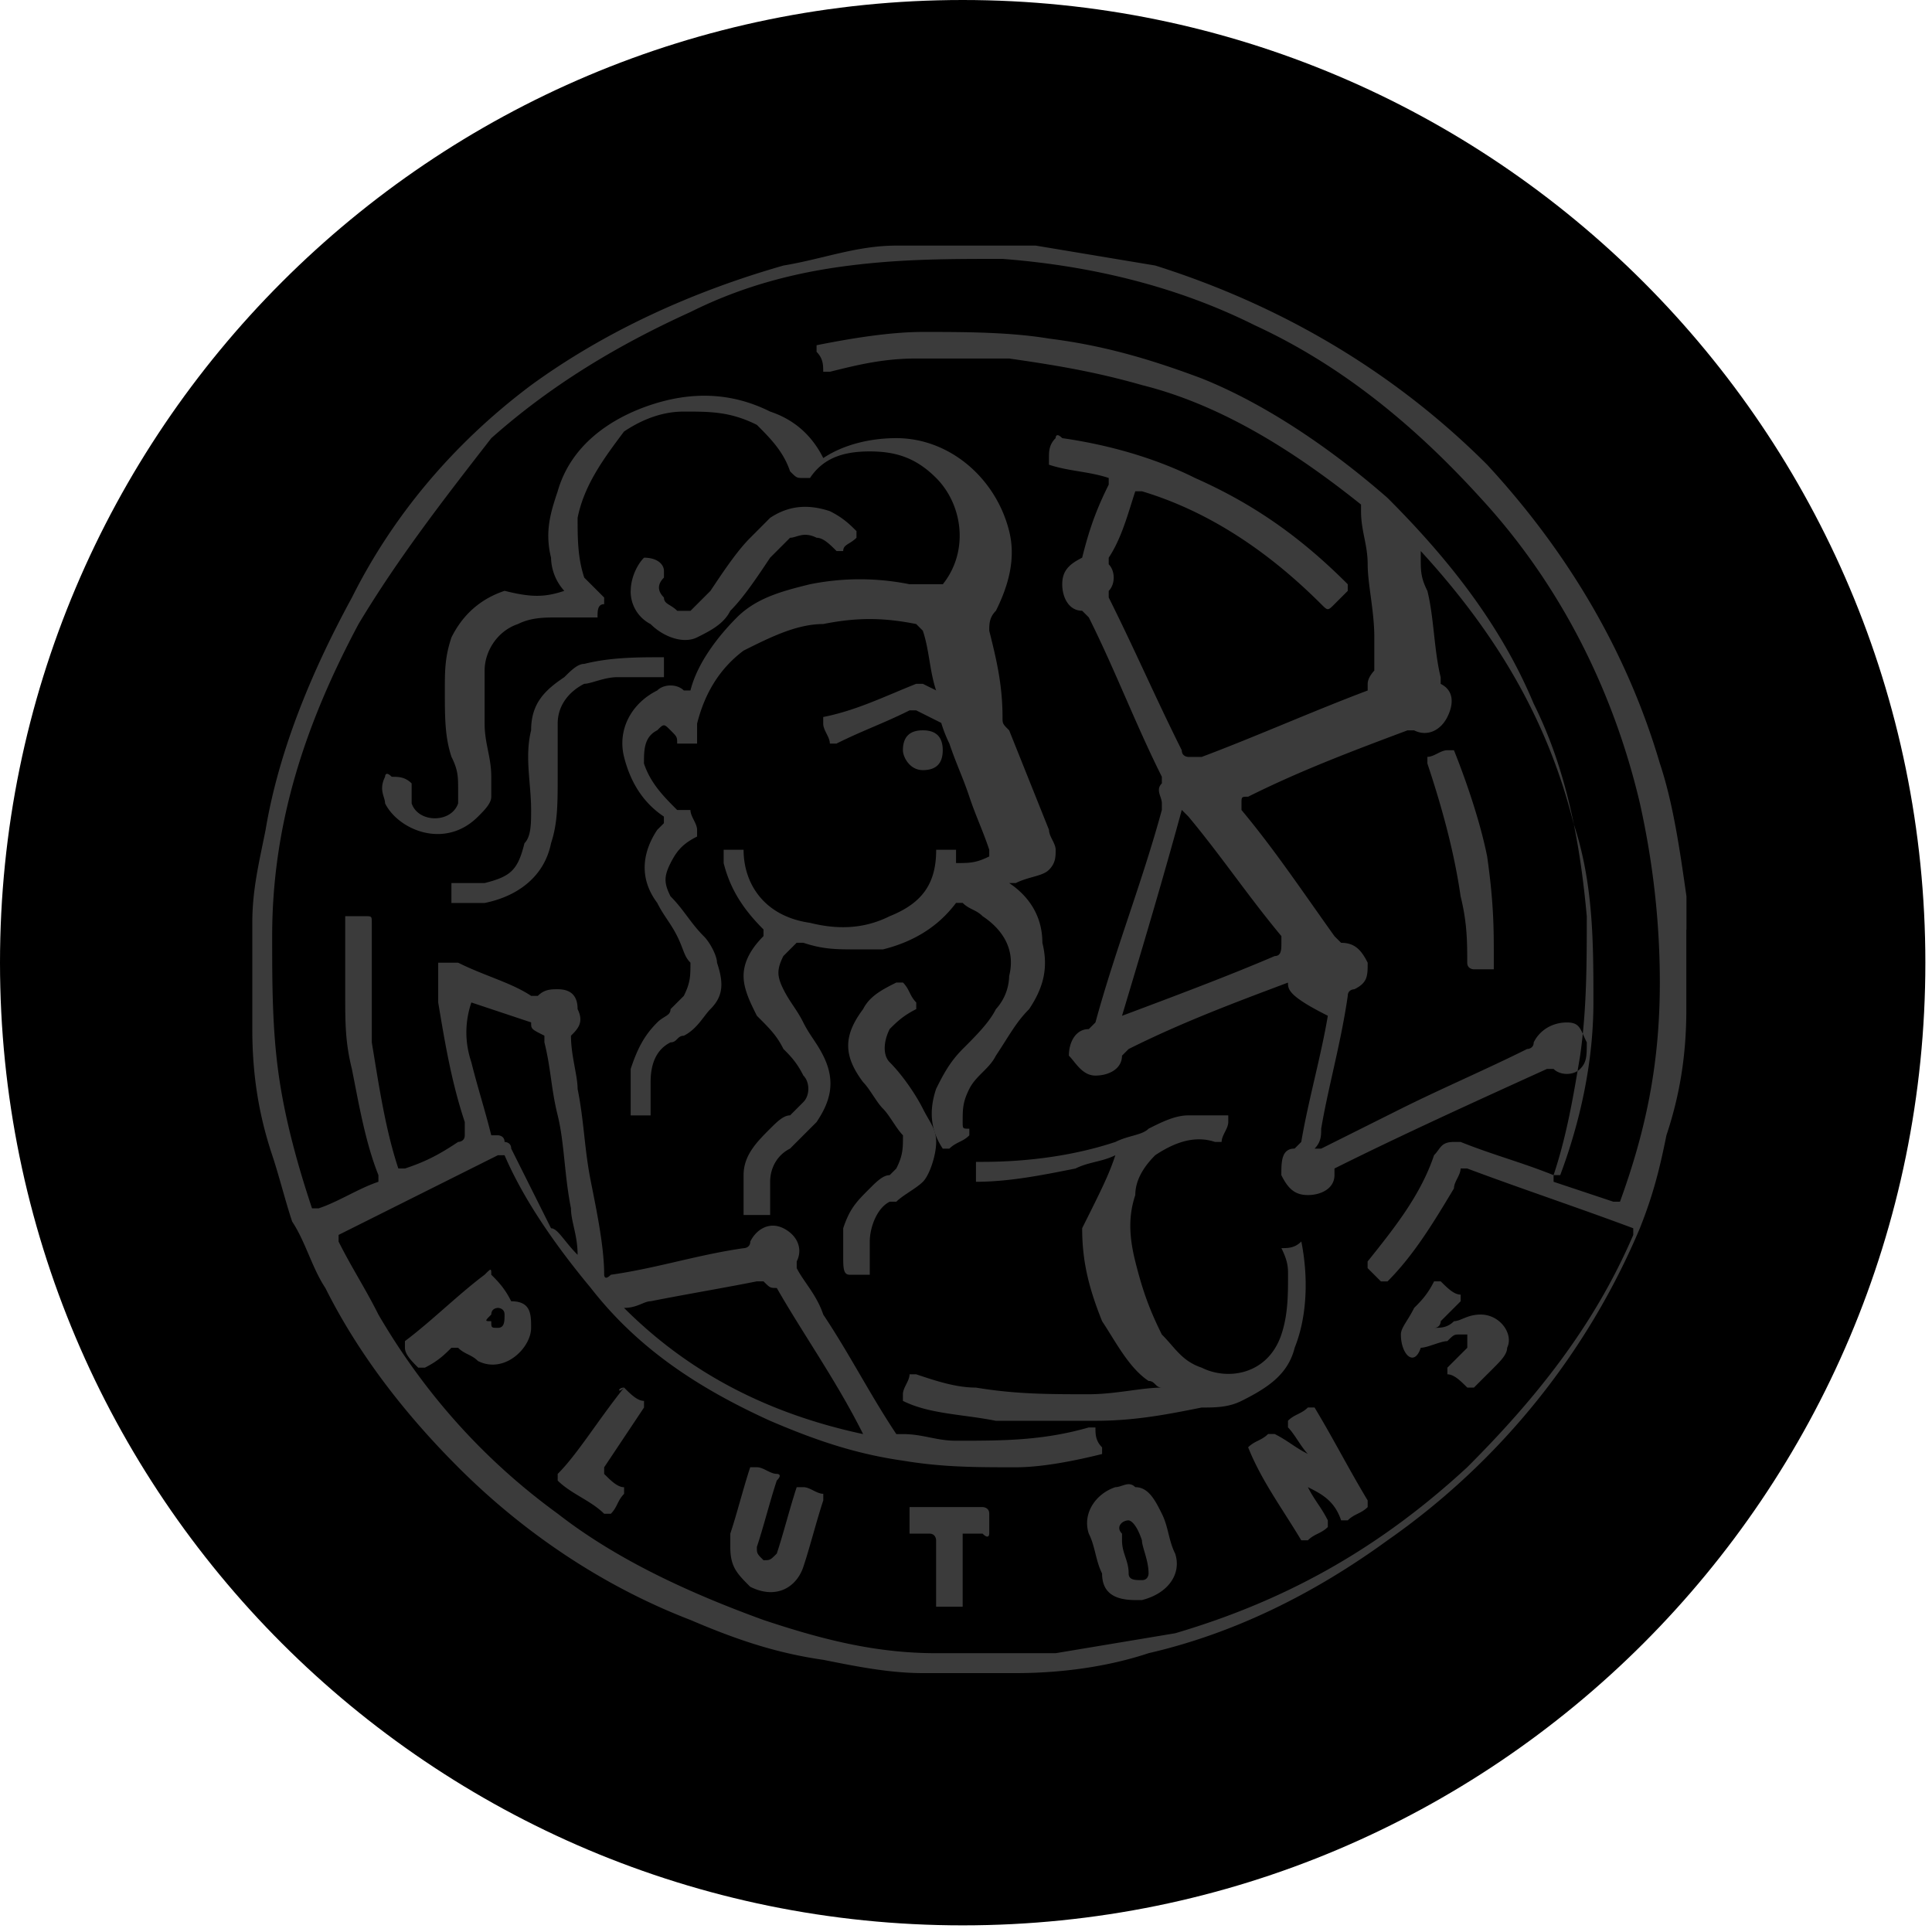 <svg xmlns="http://www.w3.org/2000/svg" width="32" height="32" fill="#000000"><path fill="#000000" d="M15.945 31.89c8.806 0 15.945-7.139 15.945-15.945C31.89 7.139 24.751 0 15.945 0 7.139 0 0 7.139 0 15.945 0 24.751 7.139 31.89 15.945 31.89Z"/><path fill="#3b3b3b" d="M27.931 15.395v1.32c0 .77-.11 1.43-.33 2.09-.11.549-.22.989-.44 1.539a11.98 11.98 0 0 1-4.178 5.168c-1.21.88-2.53 1.54-3.959 1.87-.66.22-1.43.33-2.2.33H15.286c-.55 0-1.1-.11-1.65-.22-.769-.11-1.429-.33-2.199-.66-1.43-.55-2.749-1.43-3.848-2.53-.88-.88-1.65-1.869-2.2-2.969-.22-.33-.33-.77-.55-1.1-.11-.33-.22-.77-.33-1.099-.22-.66-.33-1.32-.33-2.09v-1.759c0-.55.11-.99.22-1.54.22-1.319.77-2.638 1.43-3.848.66-1.32 1.65-2.53 2.97-3.519 1.209-.88 2.638-1.54 4.178-1.98.66-.11 1.21-.33 1.87-.33h2.309l1.979.33c2.09.66 3.959 1.76 5.498 3.3 1.32 1.43 2.31 3.079 2.86 4.948.22.66.33 1.43.44 2.2v.55Zm-6.598.88c-.88.33-1.76.66-2.639 1.1l-.11.11c0 .22-.22.33-.44.33s-.33-.22-.44-.33c0-.22.11-.44.33-.44l.11-.11c.33-1.21.77-2.31 1.1-3.52v-.11c0-.11-.11-.22 0-.33v-.109c-.44-.88-.77-1.76-1.21-2.64l-.11-.11c-.22 0-.33-.22-.33-.439 0-.22.11-.33.33-.44.11-.44.22-.77.44-1.21v-.11c-.33-.11-.66-.11-.99-.22v-.11c0-.11 0-.22.11-.33 0 0 0-.11.11 0 .77.11 1.54.33 2.2.66.99.44 1.76.99 2.529 1.76v.11l-.22.22c-.11.11-.11.11-.22 0-.88-.88-1.87-1.54-2.969-1.87h-.11c-.11.33-.22.77-.44 1.1v.11c.11.11.11.33 0 .44v.11c.44.88.77 1.65 1.21 2.53 0 .11.11.11.11.11h.22c.88-.33 1.87-.77 2.749-1.1v-.11c0-.11.11-.22.11-.22v-.55c0-.44-.11-.88-.11-1.21 0-.33-.11-.55-.11-.88v-.11c-1.1-.88-2.31-1.65-3.629-1.979-.77-.22-1.43-.33-2.2-.44h-1.539c-.55 0-.99.11-1.43.22h-.11c0-.11 0-.22-.11-.33v-.11c.55-.11 1.21-.22 1.76-.22.66 0 1.43 0 2.09.11.88.11 1.65.33 2.529.66 1.1.44 2.2 1.21 3.079 1.98.99.99 1.87 2.089 2.42 3.408.549 1.1.769 2.31.879 3.52 0 .769 0 1.539-.11 2.309-.11.66-.22 1.32-.44 1.979v.11l.99.33h.11c.44-1.21.66-2.31.66-3.63 0-.989-.11-1.979-.33-2.968-.44-1.87-1.32-3.629-2.64-5.059-1.1-1.21-2.309-2.199-3.738-2.859-1.32-.66-2.75-.99-4.18-1.1-.879 0-1.649 0-2.528.11-.88.11-1.76.33-2.64.77-1.21.55-2.309 1.21-3.299 2.09-.77.99-1.54 1.98-2.199 3.079-.88 1.65-1.43 3.299-1.43 5.168 0 .77 0 1.54.11 2.31s.33 1.539.55 2.199h.11c.33-.11.66-.33.99-.44v-.11c-.22-.55-.33-1.21-.44-1.76-.11-.44-.11-.77-.11-1.21v-1.319h.33c.11 0 .11 0 .11.11v1.98c.11.66.22 1.43.44 2.089h.11c.33-.11.55-.22.88-.44 0 0 .11 0 .11-.11v-.22c-.22-.66-.33-1.32-.44-1.98v-.659h.33c.44.22.88.33 1.21.55h.11c.11-.11.22-.11.33-.11.22 0 .329.11.329.33.11.22 0 .33-.11.44 0 .33.11.66.11.88.11.55.11.99.22 1.539.11.55.22 1.1.22 1.54 0 0 0 .11.11 0 .77-.11 1.43-.33 2.2-.44 0 0 .11 0 .11-.11.11-.22.329-.33.549-.22.22.11.33.33.22.55v.11c.11.22.33.44.44.77.44.659.77 1.319 1.21 1.979h.11c.33 0 .55.11.88.11.769 0 1.429 0 2.198-.22h.11c0 .11 0 .22.11.33v.11c-.44.11-.99.22-1.43.22-.66 0-1.209 0-1.869-.11-.77-.11-1.43-.33-2.199-.66-1.21-.55-2.2-1.21-2.97-2.2-.549-.66-1.099-1.43-1.429-2.199h-.11l-2.639 1.32v.11c.22.44.44.77.66 1.21.77 1.319 1.76 2.418 2.97 3.298.989.77 2.198 1.32 3.408 1.76.99.33 1.87.55 2.86.55h1.979l1.979-.33c1.87-.55 3.409-1.43 4.838-2.75 1.1-1.1 2.09-2.309 2.75-3.848v-.11c-.88-.33-1.87-.66-2.75-.99h-.11c0 .11-.11.22-.11.33-.33.55-.66 1.1-1.1 1.54h-.11l-.22-.22v-.11c.44-.55.88-1.1 1.1-1.76.11-.11.11-.22.33-.22h.11c.55.22.99.33 1.54.55h.11c.33-.88.55-1.87.55-2.86 0-.989 0-1.979-.33-2.968-.44-1.76-1.32-3.19-2.53-4.509v.11c0 .22 0 .33.11.55.11.44.11.99.22 1.43v.11c.22.11.22.33.11.55-.11.22-.33.33-.55.22h-.11c-.879.33-1.759.659-2.639 1.099-.11 0-.11 0-.11.11v.11c.55.66.99 1.32 1.54 2.09l.11.11c.22 0 .33.11.44.329 0 .22 0 .33-.22.44 0 0-.11 0-.11.11-.11.77-.33 1.54-.44 2.2 0 .11 0 .22-.11.33h.11l1.32-.66c.66-.33 1.43-.66 2.09-.99 0 0 .11 0 .11-.11.109-.22.329-.33.549-.33.22 0 .22.11.33.33 0 .22 0 .33-.11.44-.11.11-.33.11-.44 0h-.11c-1.21.55-2.42 1.1-3.519 1.649v.11c0 .22-.22.33-.44.33s-.33-.11-.44-.33c0-.22 0-.44.22-.44l.11-.11c.11-.66.33-1.43.44-2.09-.66-.33-.66-.44-.66-.55Zm-7.037 7.478c-.44-.88-.99-1.65-1.43-2.42-.11 0-.11 0-.22-.11h-.11c-.55.11-1.21.22-1.76.33-.11 0-.22.11-.44.11 1.1 1.1 2.42 1.76 3.96 2.09Zm4.288-6.928c.88-.33 1.76-.66 2.53-.99.11 0 .11-.11.11-.22v-.11c-.55-.66-.99-1.32-1.54-1.98l-.11-.11c-.33 1.21-.66 2.31-.99 3.41Zm-9.017 3.959c0-.33-.11-.55-.11-.77-.11-.55-.11-1.1-.22-1.54-.11-.44-.11-.77-.22-1.21v-.11c-.22-.11-.22-.11-.22-.22l-.99-.33c-.11.33-.11.66 0 .99.11.44.22.77.33 1.21h.11s.11 0 .11.11c0 0 .11 0 .11.11l.66 1.32c.11 0 .22.22.44.44Z"/><path fill="#3b3b3b" d="M9.347 9.787a.84.84 0 0 1-.22-.55c-.11-.44 0-.77.11-1.1.22-.77.88-1.21 1.54-1.43.66-.219 1.32-.219 1.979.11.33.11.66.33.88.77.33-.22.77-.33 1.21-.33.88 0 1.649.66 1.869 1.54.11.44 0 .88-.22 1.32-.11.11-.11.22-.11.33.11.44.22.88.22 1.43 0 .11 0 .11.11.22l.66 1.649c0 .11.11.22.11.33 0 .11 0 .22-.11.33-.11.11-.33.11-.55.22h-.11c.33.22.55.55.55.99.11.439 0 .769-.22 1.099-.22.22-.33.44-.55.77-.11.22-.33.33-.44.55-.11.22-.11.33-.11.55 0 .11 0 .11.11.11v.11c-.11.11-.22.11-.33.22h-.11c-.22-.33-.22-.66-.11-.99.11-.22.22-.44.44-.66.22-.22.44-.44.55-.66a.84.84 0 0 0 .22-.55c.11-.44-.11-.77-.44-.99-.11-.11-.22-.11-.33-.22h-.11c-.33.44-.77.66-1.21.77h-.44c-.33 0-.55 0-.88-.11h-.11l-.22.22c-.109.22-.109.33 0 .55.11.22.22.33.33.55.11.22.22.33.33.55.22.44.11.77-.11 1.1l-.44.44c-.219.109-.329.329-.329.549v.55h-.44v-.66c0-.33.22-.55.44-.77.11-.11.22-.22.33-.22l.22-.22c.11-.11.11-.33 0-.44-.11-.22-.22-.33-.33-.44-.11-.22-.22-.33-.44-.55-.11-.22-.22-.44-.22-.66 0-.219.11-.439.33-.659v-.11c-.33-.33-.55-.66-.66-1.1v-.22h.33c0 .55.33 1.1 1.1 1.21.44.11.88.11 1.32-.11.55-.22.77-.55.77-1.1h.329v.22c.22 0 .33 0 .55-.11v-.11c-.11-.33-.22-.55-.33-.88-.11-.329-.22-.549-.33-.879-.11-.22-.22-.55-.22-.88-.11-.33-.11-.66-.22-.99l-.11-.11c-.55-.11-.99-.11-1.54 0-.44 0-.879.22-1.319.44-.44.33-.66.77-.77 1.21v.33h-.33c0-.11 0-.11-.11-.22s-.11-.11-.22 0c-.22.11-.22.33-.22.55.11.33.33.55.55.77h.22c0 .11.11.22.11.33v.11c-.22.11-.33.22-.44.44-.11.22-.11.33 0 .55.22.22.33.44.55.66.11.11.22.33.22.439.11.33.11.55-.11.77-.11.11-.22.33-.44.44-.11 0-.11.11-.22.11-.22.11-.33.33-.33.66v.55h-.33v-.77c.11-.33.22-.55.44-.77.11-.11.22-.11.22-.22l.22-.22c.11-.22.11-.33.11-.55-.11-.11-.11-.22-.22-.44s-.22-.33-.33-.55c-.33-.44-.22-.88 0-1.21l.11-.11v-.11c-.33-.22-.55-.55-.66-.989-.11-.44.11-.88.55-1.1.11-.11.33-.11.44 0h.11c.11-.44.44-.88.77-1.21.33-.33.77-.44 1.21-.549.55-.11 1.1-.11 1.65 0h.55c.439-.55.329-1.32-.11-1.76-.33-.33-.66-.44-1.1-.44-.44 0-.77.11-.99.44h-.11c-.11 0-.11 0-.22-.11-.11-.33-.33-.55-.55-.77-.44-.22-.77-.22-1.21-.22-.33 0-.66.11-.99.33-.33.44-.659.88-.769 1.43 0 .33 0 .66.11.99l.33.33v.11c-.11 0-.11.11-.11.22h-.66c-.22 0-.44 0-.66.11-.33.11-.55.44-.55.77v.88c0 .33.11.55.11.879v.33c0 .11-.11.22-.22.33-.55.55-1.32.22-1.539-.22 0-.11-.11-.22 0-.44 0 0 0-.11.11 0 .11 0 .22 0 .33.11v.33c.11.33.66.33.77 0v-.22c0-.22 0-.33-.11-.55-.11-.33-.11-.66-.11-1.1 0-.33 0-.55.11-.88.22-.44.55-.66.88-.77.44.11.66.11.99 0ZM18.474 19.134c-.22.11-.44.11-.66.22-.55.11-1.1.22-1.649.22v-.33h.11c.77 0 1.54-.11 2.2-.33.22-.11.44-.11.55-.22.219-.11.439-.22.659-.22h.66v.11c0 .11-.11.22-.11.33h-.11c-.33-.11-.66 0-.99.22-.22.22-.33.44-.33.66-.11.33-.11.66 0 1.1.11.44.22.77.44 1.21.22.219.33.439.66.549.44.22 1.1.11 1.32-.55.11-.33.11-.66.11-.99 0-.11 0-.22-.11-.44.11 0 .22 0 .33-.11.11.55.11 1.21-.11 1.76-.11.44-.44.66-.88.88-.22.11-.44.11-.66.11-.55.11-1.1.22-1.76.22h-1.65c-.549-.11-1.099-.11-1.539-.33v-.11c0-.11.11-.22.11-.33h.11c.33.11.66.22.99.22.66.11 1.21.11 1.87.11.44 0 .88-.11 1.209-.11-.11 0-.11-.11-.22-.11-.33-.22-.55-.66-.77-.99-.22-.55-.33-.99-.33-1.54.33-.66.44-.88.55-1.209 0 .11 0 .11 0 0Z"/><path fill="#3b3b3b" d="M8.797 13.416c0-.44-.11-.88 0-1.32 0-.44.22-.66.55-.88.11-.11.22-.22.33-.22.44-.11.88-.11 1.32-.11v.33h-.77c-.22 0-.44.11-.55.11-.22.11-.44.33-.44.66v.88c0 .44 0 .77-.11 1.1-.11.55-.55.88-1.1.99h-.55v-.33h.55c.44-.11.55-.22.66-.66.11-.11.11-.33.11-.55ZM13.966 20.784v-.44c.11-.33.22-.44.44-.66.11-.11.22-.22.33-.22l.11-.11c.11-.22.11-.33.11-.55-.11-.11-.22-.33-.33-.44-.11-.11-.22-.33-.33-.44-.33-.44-.33-.77 0-1.21.11-.22.33-.33.55-.44h.11c.11.11.11.22.22.33v.11c-.22.11-.33.22-.44.33-.11.22-.11.44 0 .55.22.22.44.55.55.77.11.22.22.33.22.55 0 .22-.11.55-.22.66-.11.11-.33.22-.44.33h-.11c-.22.11-.33.44-.33.66v.55h-.33c-.11 0-.11-.11-.11-.33ZM10.447 9.787c0-.22.11-.44.22-.55.22 0 .33.11.33.22v.11c-.11.11-.11.22 0 .33 0 .11.11.11.22.22h.22l.33-.33c.22-.33.44-.66.66-.88l.329-.33c.33-.22.66-.22.99-.11.22.11.33.22.44.33v.11c-.11.11-.22.11-.22.22h-.11c-.11-.11-.22-.22-.33-.22-.22-.11-.33 0-.44 0l-.33.33c-.22.33-.44.66-.66.88-.11.22-.33.33-.55.44-.22.11-.55 0-.77-.22a.605.605 0 0 1-.33-.55ZM21.663 24.632c.11.22.22.33.33.55v.11c-.11.11-.22.11-.33.22h-.11c-.33-.55-.66-.99-.88-1.54.11-.11.22-.11.33-.22h.11c.22.11.33.22.55.33-.11-.11-.22-.33-.33-.44v-.11c.11-.11.22-.11.33-.22h.11c.33.55.55.99.88 1.54v.11c-.11.11-.22.11-.33.22h-.11c-.11-.33-.33-.44-.55-.55.11 0 0 0 0 0ZM12.096 25.622v-.22c.11-.33.22-.77.33-1.1h.11c.11 0 .22.11.33.11 0 0 .11 0 0 .11-.11.33-.22.77-.33 1.1 0 .11 0 .11.11.22.11 0 .11 0 .22-.11.11-.33.22-.77.33-1.1h.11c.11 0 .22.11.33.11v.11c-.11.33-.22.77-.33 1.1-.11.33-.44.55-.88.33-.22-.22-.33-.33-.33-.66ZM18.804 26.502c-.33 0-.55-.11-.55-.44-.11-.22-.11-.44-.22-.66-.11-.33.11-.66.44-.77.11 0 .22-.11.33 0 .22 0 .33.22.44.44.11.22.11.44.22.66.11.33-.11.66-.55.77h-.11Zm-.11-1.32c-.11 0-.22.11-.11.22v.11c0 .22.11.33.11.55 0 .11.11.11.22.11s.11-.11.11-.11c0-.22-.11-.44-.11-.55-.11-.33-.22-.33-.22-.33ZM8.797 21.993c0 .33-.44.77-.88.55-.11-.11-.22-.11-.33-.22h-.11c-.11.11-.22.22-.44.33h-.11c-.11-.11-.22-.22-.22-.33v-.11c.44-.33.88-.77 1.32-1.1.11-.11.11-.11.11 0 .11.11.22.22.33.44.33 0 .33.22.33.44Zm-.55 0c.11 0 .11-.11.11-.22s-.11-.11-.11-.11-.11 0-.11.11c-.11.11-.11.11 0 .11 0 .11 0 .11.11.11ZM23.203 22.103c0-.11.11-.22.22-.44.11-.11.22-.22.33-.44h.11c.11.11.22.22.33.22v.11l-.33.33s0 .11-.11.11c0 0 0 .11 0 0 .11 0 .22 0 .33-.11.11 0 .22-.11.44-.11.33 0 .55.33.44.55 0 .11-.11.22-.22.33l-.33.33h-.11c-.11-.11-.22-.22-.33-.22v-.11l.33-.33v-.22h-.11c-.11 0-.11 0-.22.11-.11 0-.33.11-.44.11-.11.33-.33.11-.33-.22ZM24.742 15.835v.22h-.33s-.11 0-.11-.11c0-.33 0-.66-.11-1.1-.11-.77-.33-1.54-.55-2.199v-.11c.11 0 .22-.11.33-.11h.11c.22.55.44 1.21.55 1.76.11.77.11 1.21.11 1.65ZM15.505 26.172v-.66s0-.11-.11-.11h-.33v-.44h1.21s.11 0 .11.11v.33s0 .11-.11 0h-.33V26.612h-.44v-.44ZM10.337 22.983s0 .11 0 0c.11.11.22.22.33.22v.11l-.66.99v.11c.11.11.22.22.33.22v.11c-.11.11-.11.22-.22.33h-.11c-.22-.22-.55-.33-.77-.55v-.11c.33-.33.66-.88 1.1-1.43-.11.11-.11 0 0 0ZM15.175 11.326h.11c.22.11.44.22.77.33v.11c0 .11-.11.22-.11.33h-.11l-.66-.33h-.11c-.44.22-.77.33-1.21.55h-.11c0-.11-.11-.22-.11-.33v-.11c.55-.11.99-.33 1.54-.55-.11 0-.11 0 0 0Z"/><path fill="#3b3b3b" d="M14.955 12.426c0-.22.11-.33.33-.33.22 0 .33.11.33.33 0 .22-.11.33-.33.33-.22 0-.33-.22-.33-.33Z"/></svg>